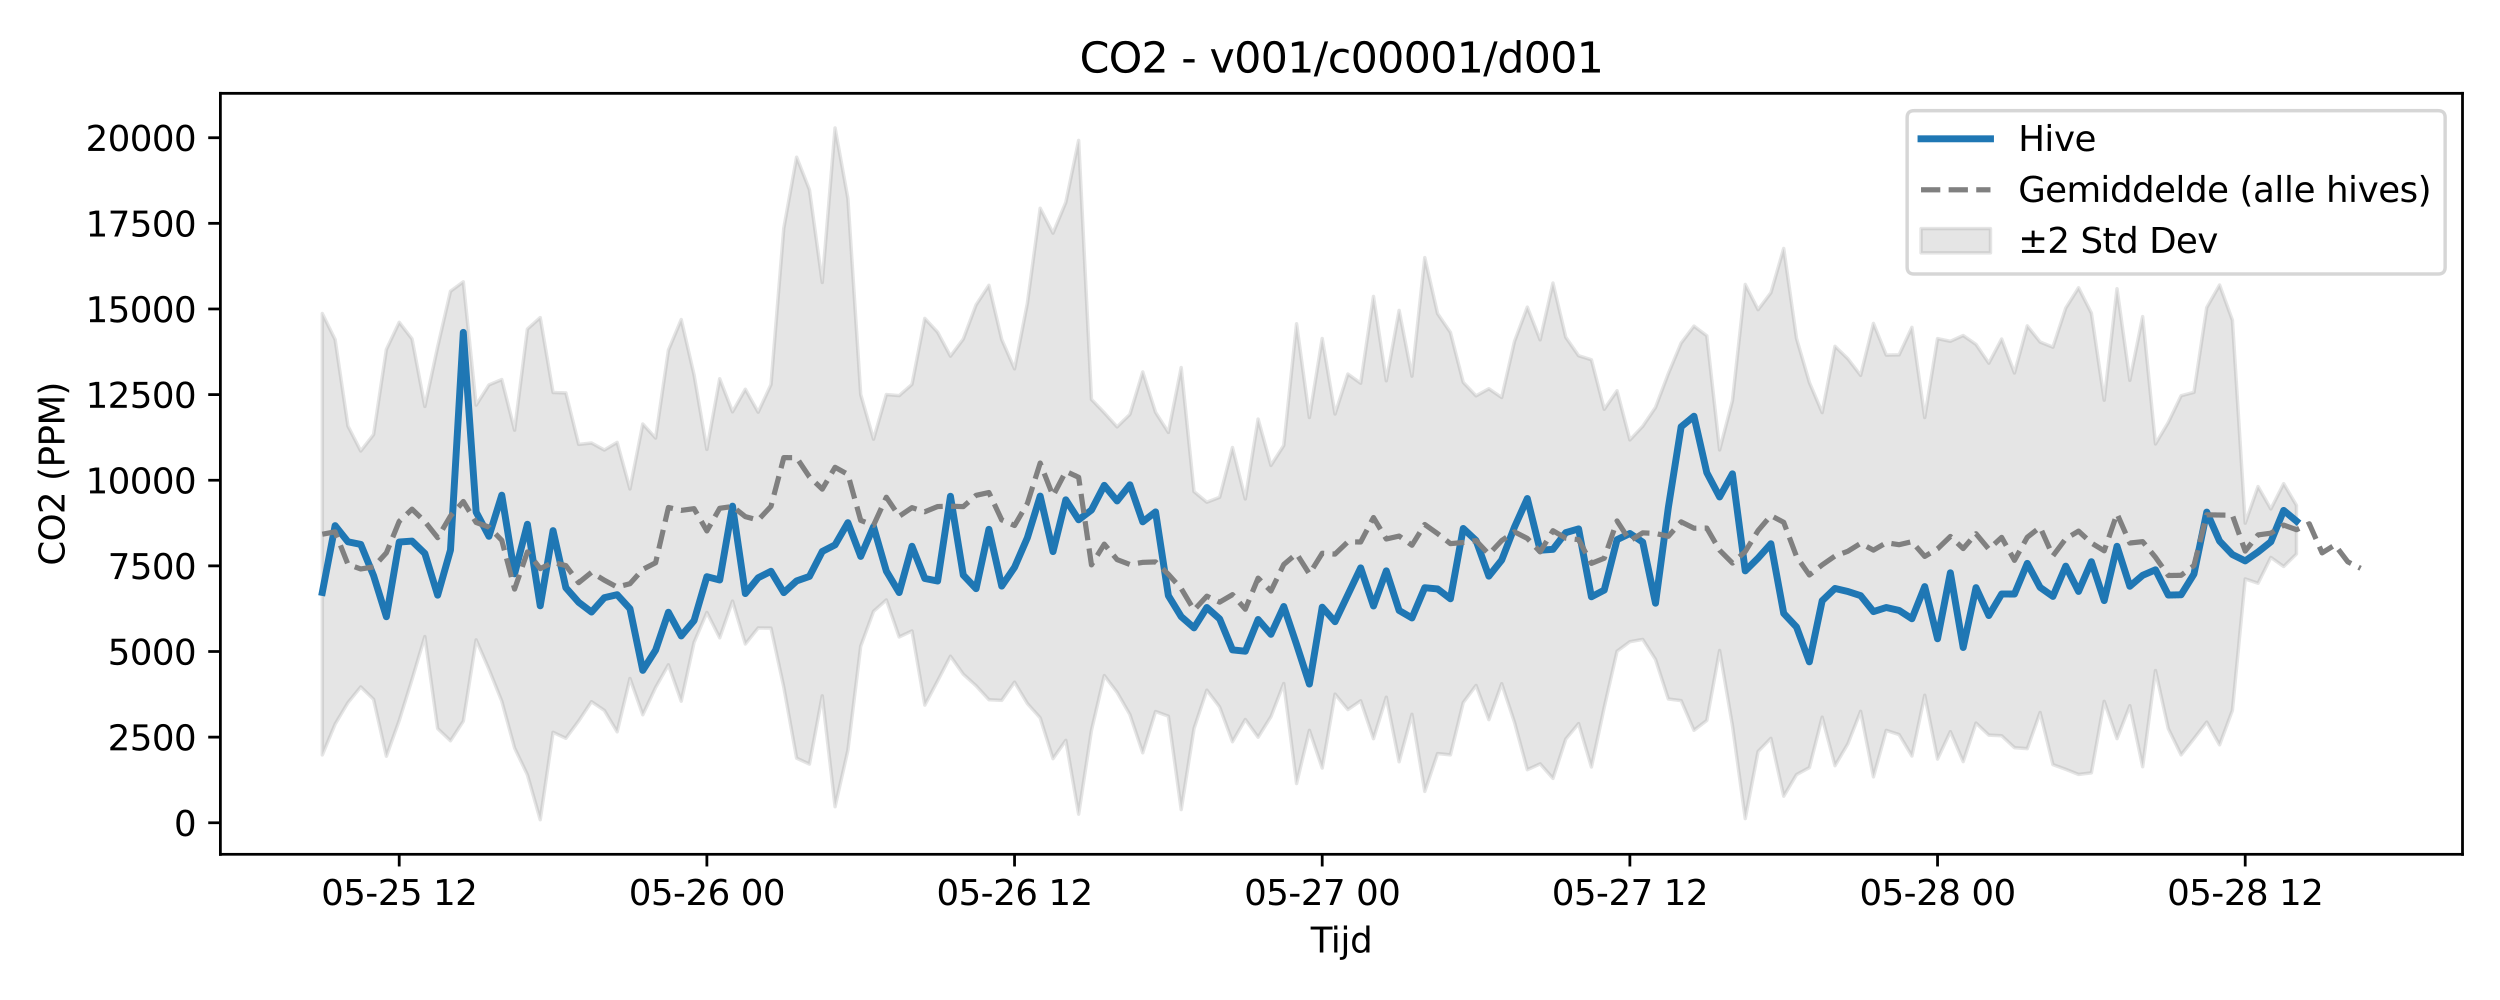 <?xml version="1.0" encoding="utf-8" standalone="no"?>
<!DOCTYPE svg PUBLIC "-//W3C//DTD SVG 1.1//EN"
  "http://www.w3.org/Graphics/SVG/1.1/DTD/svg11.dtd">
<svg xmlns:xlink="http://www.w3.org/1999/xlink" width="720pt" height="288pt" viewBox="0 0 720 288" xmlns="http://www.w3.org/2000/svg" version="1.1">
 <defs>
  <style type="text/css">*{stroke-linejoin: round; stroke-linecap: butt}</style>
 </defs>
 <g id="figure_1">
  <g id="patch_1">
   <path d="M 0 288 
L 720 288 
L 720 0 
L 0 0 
z
" style="fill: #ffffff"/>
  </g>
  <g id="axes_1">
   <g id="patch_2">
    <path d="M 63.47 246.04 
L 709.2 246.04 
L 709.2 26.88 
L 63.47 26.88 
z
" style="fill: #ffffff"/>
   </g>
   <g id="FillBetweenPolyCollection_1">
    <defs>
     <path id="m007d02958e" d="M 92.821 -197.708 
L 92.821 -70.573 
L 96.513 -79.459 
L 100.205 -85.636 
L 103.897 -90.169 
L 107.589 -86.59 
L 111.281 -70.209 
L 114.973 -80.503 
L 118.665 -92.334 
L 122.357 -104.668 
L 126.049 -78.169 
L 129.741 -74.65 
L 133.433 -80.3 
L 137.125 -103.726 
L 140.817 -95.259 
L 144.509 -86.086 
L 148.201 -72.586 
L 151.893 -64.861 
L 155.585 -51.922 
L 159.277 -77.099 
L 162.969 -75.369 
L 166.661 -80.362 
L 170.353 -85.912 
L 174.045 -83.409 
L 177.737 -77.233 
L 181.429 -92.607 
L 185.121 -82.143 
L 188.813 -90.005 
L 192.505 -96.538 
L 196.197 -86.05 
L 199.889 -102.989 
L 203.581 -111.616 
L 207.273 -104.304 
L 210.965 -114.879 
L 214.657 -102.519 
L 218.349 -107.147 
L 222.041 -107.103 
L 225.733 -90.116 
L 229.425 -69.644 
L 233.117 -67.937 
L 236.809 -87.611 
L 240.501 -55.672 
L 244.193 -71.935 
L 247.885 -101.881 
L 251.577 -111.933 
L 255.269 -115.22 
L 258.961 -104.557 
L 262.653 -106.288 
L 266.345 -84.926 
L 270.037 -91.91 
L 273.729 -99.021 
L 277.421 -93.837 
L 281.113 -90.491 
L 284.805 -86.479 
L 288.497 -86.29 
L 292.189 -91.539 
L 295.881 -85.381 
L 299.573 -81.266 
L 303.265 -69.502 
L 306.957 -74.78 
L 310.649 -53.511 
L 314.341 -77.658 
L 318.033 -93.443 
L 321.725 -88.607 
L 325.417 -82.178 
L 329.109 -71.191 
L 332.801 -83.08 
L 336.493 -81.737 
L 340.185 -54.832 
L 343.877 -78.198 
L 347.569 -89.237 
L 351.261 -84.38 
L 354.953 -74.37 
L 358.645 -80.794 
L 362.337 -75.671 
L 366.029 -81.599 
L 369.721 -91.154 
L 373.413 -62.337 
L 377.105 -77.671 
L 380.797 -66.802 
L 384.489 -88.087 
L 388.181 -83.638 
L 391.873 -86.172 
L 395.565 -75.256 
L 399.257 -87.206 
L 402.949 -68.607 
L 406.641 -82.286 
L 410.333 -60.064 
L 414.025 -70.975 
L 417.717 -70.595 
L 421.409 -85.647 
L 425.101 -90.593 
L 428.793 -80.731 
L 432.485 -91.096 
L 436.177 -79.972 
L 439.869 -66.32 
L 443.561 -68.007 
L 447.253 -63.81 
L 450.945 -75.148 
L 454.637 -79.601 
L 458.329 -67.099 
L 462.021 -84.316 
L 465.713 -100.457 
L 469.405 -103.187 
L 473.097 -103.852 
L 476.789 -98.076 
L 480.481 -86.692 
L 484.173 -86.215 
L 487.865 -77.673 
L 491.557 -80.521 
L 495.249 -100.662 
L 498.941 -79.06 
L 502.633 -52.235 
L 506.325 -71.568 
L 510.017 -75.358 
L 513.709 -58.694 
L 517.401 -64.917 
L 521.093 -66.93 
L 524.785 -81.452 
L 528.477 -67.478 
L 532.169 -73.752 
L 535.861 -83.138 
L 539.553 -64.262 
L 543.245 -77.645 
L 546.937 -76.445 
L 550.629 -70.272 
L 554.321 -87.766 
L 558.013 -69.384 
L 561.705 -77.28 
L 565.397 -68.649 
L 569.089 -79.752 
L 572.781 -76.281 
L 576.473 -76.105 
L 580.165 -72.668 
L 583.857 -72.386 
L 587.549 -82.81 
L 591.241 -67.791 
L 594.933 -66.433 
L 598.625 -64.959 
L 602.317 -65.415 
L 606.009 -86.014 
L 609.701 -75.267 
L 613.393 -84.765 
L 617.085 -67.183 
L 620.777 -94.882 
L 624.469 -78.16 
L 628.161 -70.594 
L 631.853 -75.261 
L 635.545 -80.037 
L 639.237 -73.48 
L 642.929 -83.416 
L 646.621 -121.272 
L 650.313 -120.026 
L 654.005 -127.458 
L 657.697 -124.838 
L 661.389 -128.464 
L 661.389 -142.442 
L 661.389 -142.442 
L 657.697 -148.712 
L 654.005 -141.414 
L 650.313 -147.871 
L 646.621 -137.316 
L 642.929 -195.804 
L 639.237 -205.921 
L 635.545 -199.433 
L 631.853 -175.003 
L 628.161 -174.025 
L 624.469 -166.35 
L 620.777 -160.135 
L 617.085 -196.829 
L 613.393 -178.457 
L 609.701 -204.85 
L 606.009 -172.728 
L 602.317 -197.83 
L 598.625 -205.124 
L 594.933 -199.265 
L 591.241 -188.008 
L 587.549 -189.507 
L 583.857 -194.159 
L 580.165 -180.571 
L 576.473 -190.367 
L 572.781 -183.405 
L 569.089 -188.81 
L 565.397 -191.379 
L 561.705 -189.71 
L 558.013 -190.48 
L 554.321 -167.744 
L 550.629 -193.725 
L 546.937 -185.81 
L 543.245 -185.738 
L 539.553 -194.86 
L 535.861 -179.896 
L 532.169 -184.703 
L 528.477 -188.258 
L 524.785 -169.171 
L 521.093 -177.872 
L 517.401 -190.516 
L 513.709 -216.444 
L 510.017 -203.688 
L 506.325 -198.811 
L 502.633 -206.084 
L 498.941 -172.614 
L 495.249 -158.41 
L 491.557 -191.301 
L 487.865 -194.08 
L 484.173 -189.202 
L 480.481 -180.397 
L 476.789 -170.663 
L 473.097 -165.224 
L 469.405 -161.298 
L 465.713 -175.473 
L 462.021 -170.129 
L 458.329 -184.393 
L 454.637 -185.555 
L 450.945 -190.863 
L 447.253 -206.497 
L 443.561 -190.124 
L 439.869 -199.547 
L 436.177 -189.683 
L 432.485 -173.523 
L 428.793 -176.043 
L 425.101 -174.006 
L 421.409 -177.885 
L 417.717 -192.266 
L 414.025 -197.677 
L 410.333 -213.821 
L 406.641 -179.66 
L 402.949 -198.612 
L 399.257 -178.333 
L 395.565 -202.637 
L 391.873 -177.631 
L 388.181 -180.282 
L 384.489 -168.761 
L 380.797 -190.515 
L 377.105 -167.745 
L 373.413 -194.757 
L 369.721 -159.707 
L 366.029 -153.961 
L 362.337 -167.312 
L 358.645 -144.293 
L 354.953 -159.122 
L 351.261 -144.785 
L 347.569 -143.363 
L 343.877 -146.423 
L 340.185 -182.154 
L 336.493 -163.462 
L 332.801 -169.251 
L 329.109 -180.89 
L 325.417 -168.673 
L 321.725 -165.054 
L 318.033 -169.13 
L 314.341 -172.977 
L 310.649 -247.566 
L 306.957 -229.729 
L 303.265 -220.857 
L 299.573 -228.027 
L 295.881 -200.628 
L 292.189 -181.774 
L 288.497 -190.231 
L 284.805 -205.832 
L 281.113 -200.197 
L 277.421 -190.349 
L 273.729 -185.421 
L 270.037 -192.324 
L 266.345 -196.3 
L 262.653 -177.308 
L 258.961 -174.062 
L 255.269 -174.373 
L 251.577 -161.507 
L 247.885 -174.38 
L 244.193 -230.834 
L 240.501 -251.158 
L 236.809 -206.643 
L 233.117 -233.367 
L 229.425 -242.734 
L 225.733 -222.295 
L 222.041 -177.239 
L 218.349 -169.291 
L 214.657 -175.906 
L 210.965 -169.389 
L 207.273 -178.925 
L 203.581 -158.568 
L 199.889 -180.019 
L 196.197 -195.972 
L 192.505 -187.162 
L 188.813 -161.844 
L 185.121 -165.895 
L 181.429 -147.176 
L 177.737 -160.6 
L 174.045 -158.396 
L 170.353 -160.421 
L 166.661 -160.007 
L 162.969 -174.848 
L 159.277 -174.953 
L 155.585 -196.54 
L 151.893 -193.228 
L 148.201 -164.099 
L 144.509 -178.695 
L 140.817 -177.146 
L 137.125 -171.321 
L 133.433 -206.839 
L 129.741 -204.124 
L 126.049 -188.127 
L 122.357 -170.939 
L 118.665 -190.393 
L 114.973 -195.177 
L 111.281 -187.37 
L 107.589 -162.854 
L 103.897 -158.102 
L 100.205 -165.312 
L 96.513 -190.208 
L 92.821 -197.708 
z
" style="stroke: #808080; stroke-opacity: 0.2"/>
    </defs>
    <g clip-path="url(#pb713ebd651)">
     <use xlink:href="#m007d02958e" x="0" y="288" style="fill: #808080; fill-opacity: 0.2; stroke: #808080; stroke-opacity: 0.2"/>
    </g>
   </g>
   <g id="matplotlib.axis_1">
    <g id="xtick_1">
     <g id="line2d_1">
      <defs>
       <path id="m3b11dc5f6a" d="M 0 0 
L 0 3.5 
" style="stroke: #000000; stroke-width: 0.8"/>
      </defs>
      <g>
       <use xlink:href="#m3b11dc5f6a" x="114.973" y="246.04" style="stroke: #000000; stroke-width: 0.8"/>
      </g>
     </g>
     <g id="text_1">
      <!-- 05-25 12 -->
      <g transform="translate(92.493 260.638) scale(0.1 -0.1)">
       <defs>
        <path id="DejaVuSans-30" d="M 2034 4250 
Q 1547 4250 1301 3770 
Q 1056 3291 1056 2328 
Q 1056 1369 1301 889 
Q 1547 409 2034 409 
Q 2525 409 2770 889 
Q 3016 1369 3016 2328 
Q 3016 3291 2770 3770 
Q 2525 4250 2034 4250 
z
M 2034 4750 
Q 2819 4750 3233 4129 
Q 3647 3509 3647 2328 
Q 3647 1150 3233 529 
Q 2819 -91 2034 -91 
Q 1250 -91 836 529 
Q 422 1150 422 2328 
Q 422 3509 836 4129 
Q 1250 4750 2034 4750 
z
" transform="scale(0.016)"/>
        <path id="DejaVuSans-35" d="M 691 4666 
L 3169 4666 
L 3169 4134 
L 1269 4134 
L 1269 2991 
Q 1406 3038 1543 3061 
Q 1681 3084 1819 3084 
Q 2600 3084 3056 2656 
Q 3513 2228 3513 1497 
Q 3513 744 3044 326 
Q 2575 -91 1722 -91 
Q 1428 -91 1123 -41 
Q 819 9 494 109 
L 494 744 
Q 775 591 1075 516 
Q 1375 441 1709 441 
Q 2250 441 2565 725 
Q 2881 1009 2881 1497 
Q 2881 1984 2565 2268 
Q 2250 2553 1709 2553 
Q 1456 2553 1204 2497 
Q 953 2441 691 2322 
L 691 4666 
z
" transform="scale(0.016)"/>
        <path id="DejaVuSans-2d" d="M 313 2009 
L 1997 2009 
L 1997 1497 
L 313 1497 
L 313 2009 
z
" transform="scale(0.016)"/>
        <path id="DejaVuSans-32" d="M 1228 531 
L 3431 531 
L 3431 0 
L 469 0 
L 469 531 
Q 828 903 1448 1529 
Q 2069 2156 2228 2338 
Q 2531 2678 2651 2914 
Q 2772 3150 2772 3378 
Q 2772 3750 2511 3984 
Q 2250 4219 1831 4219 
Q 1534 4219 1204 4116 
Q 875 4013 500 3803 
L 500 4441 
Q 881 4594 1212 4672 
Q 1544 4750 1819 4750 
Q 2544 4750 2975 4387 
Q 3406 4025 3406 3419 
Q 3406 3131 3298 2873 
Q 3191 2616 2906 2266 
Q 2828 2175 2409 1742 
Q 1991 1309 1228 531 
z
" transform="scale(0.016)"/>
        <path id="DejaVuSans-20" transform="scale(0.016)"/>
        <path id="DejaVuSans-31" d="M 794 531 
L 1825 531 
L 1825 4091 
L 703 3866 
L 703 4441 
L 1819 4666 
L 2450 4666 
L 2450 531 
L 3481 531 
L 3481 0 
L 794 0 
L 794 531 
z
" transform="scale(0.016)"/>
       </defs>
       <use xlink:href="#DejaVuSans-30"/>
       <use xlink:href="#DejaVuSans-35" transform="translate(63.623 0)"/>
       <use xlink:href="#DejaVuSans-2d" transform="translate(127.246 0)"/>
       <use xlink:href="#DejaVuSans-32" transform="translate(163.33 0)"/>
       <use xlink:href="#DejaVuSans-35" transform="translate(226.953 0)"/>
       <use xlink:href="#DejaVuSans-20" transform="translate(290.576 0)"/>
       <use xlink:href="#DejaVuSans-31" transform="translate(322.363 0)"/>
       <use xlink:href="#DejaVuSans-32" transform="translate(385.986 0)"/>
      </g>
     </g>
    </g>
    <g id="xtick_2">
     <g id="line2d_2">
      <g>
       <use xlink:href="#m3b11dc5f6a" x="203.581" y="246.04" style="stroke: #000000; stroke-width: 0.8"/>
      </g>
     </g>
     <g id="text_2">
      <!-- 05-26 00 -->
      <g transform="translate(181.101 260.638) scale(0.1 -0.1)">
       <defs>
        <path id="DejaVuSans-36" d="M 2113 2584 
Q 1688 2584 1439 2293 
Q 1191 2003 1191 1497 
Q 1191 994 1439 701 
Q 1688 409 2113 409 
Q 2538 409 2786 701 
Q 3034 994 3034 1497 
Q 3034 2003 2786 2293 
Q 2538 2584 2113 2584 
z
M 3366 4563 
L 3366 3988 
Q 3128 4100 2886 4159 
Q 2644 4219 2406 4219 
Q 1781 4219 1451 3797 
Q 1122 3375 1075 2522 
Q 1259 2794 1537 2939 
Q 1816 3084 2150 3084 
Q 2853 3084 3261 2657 
Q 3669 2231 3669 1497 
Q 3669 778 3244 343 
Q 2819 -91 2113 -91 
Q 1303 -91 875 529 
Q 447 1150 447 2328 
Q 447 3434 972 4092 
Q 1497 4750 2381 4750 
Q 2619 4750 2861 4703 
Q 3103 4656 3366 4563 
z
" transform="scale(0.016)"/>
       </defs>
       <use xlink:href="#DejaVuSans-30"/>
       <use xlink:href="#DejaVuSans-35" transform="translate(63.623 0)"/>
       <use xlink:href="#DejaVuSans-2d" transform="translate(127.246 0)"/>
       <use xlink:href="#DejaVuSans-32" transform="translate(163.33 0)"/>
       <use xlink:href="#DejaVuSans-36" transform="translate(226.953 0)"/>
       <use xlink:href="#DejaVuSans-20" transform="translate(290.576 0)"/>
       <use xlink:href="#DejaVuSans-30" transform="translate(322.363 0)"/>
       <use xlink:href="#DejaVuSans-30" transform="translate(385.986 0)"/>
      </g>
     </g>
    </g>
    <g id="xtick_3">
     <g id="line2d_3">
      <g>
       <use xlink:href="#m3b11dc5f6a" x="292.189" y="246.04" style="stroke: #000000; stroke-width: 0.8"/>
      </g>
     </g>
     <g id="text_3">
      <!-- 05-26 12 -->
      <g transform="translate(269.709 260.638) scale(0.1 -0.1)">
       <use xlink:href="#DejaVuSans-30"/>
       <use xlink:href="#DejaVuSans-35" transform="translate(63.623 0)"/>
       <use xlink:href="#DejaVuSans-2d" transform="translate(127.246 0)"/>
       <use xlink:href="#DejaVuSans-32" transform="translate(163.33 0)"/>
       <use xlink:href="#DejaVuSans-36" transform="translate(226.953 0)"/>
       <use xlink:href="#DejaVuSans-20" transform="translate(290.576 0)"/>
       <use xlink:href="#DejaVuSans-31" transform="translate(322.363 0)"/>
       <use xlink:href="#DejaVuSans-32" transform="translate(385.986 0)"/>
      </g>
     </g>
    </g>
    <g id="xtick_4">
     <g id="line2d_4">
      <g>
       <use xlink:href="#m3b11dc5f6a" x="380.797" y="246.04" style="stroke: #000000; stroke-width: 0.8"/>
      </g>
     </g>
     <g id="text_4">
      <!-- 05-27 00 -->
      <g transform="translate(358.317 260.638) scale(0.1 -0.1)">
       <defs>
        <path id="DejaVuSans-37" d="M 525 4666 
L 3525 4666 
L 3525 4397 
L 1831 0 
L 1172 0 
L 2766 4134 
L 525 4134 
L 525 4666 
z
" transform="scale(0.016)"/>
       </defs>
       <use xlink:href="#DejaVuSans-30"/>
       <use xlink:href="#DejaVuSans-35" transform="translate(63.623 0)"/>
       <use xlink:href="#DejaVuSans-2d" transform="translate(127.246 0)"/>
       <use xlink:href="#DejaVuSans-32" transform="translate(163.33 0)"/>
       <use xlink:href="#DejaVuSans-37" transform="translate(226.953 0)"/>
       <use xlink:href="#DejaVuSans-20" transform="translate(290.576 0)"/>
       <use xlink:href="#DejaVuSans-30" transform="translate(322.363 0)"/>
       <use xlink:href="#DejaVuSans-30" transform="translate(385.986 0)"/>
      </g>
     </g>
    </g>
    <g id="xtick_5">
     <g id="line2d_5">
      <g>
       <use xlink:href="#m3b11dc5f6a" x="469.405" y="246.04" style="stroke: #000000; stroke-width: 0.8"/>
      </g>
     </g>
     <g id="text_5">
      <!-- 05-27 12 -->
      <g transform="translate(446.924 260.638) scale(0.1 -0.1)">
       <use xlink:href="#DejaVuSans-30"/>
       <use xlink:href="#DejaVuSans-35" transform="translate(63.623 0)"/>
       <use xlink:href="#DejaVuSans-2d" transform="translate(127.246 0)"/>
       <use xlink:href="#DejaVuSans-32" transform="translate(163.33 0)"/>
       <use xlink:href="#DejaVuSans-37" transform="translate(226.953 0)"/>
       <use xlink:href="#DejaVuSans-20" transform="translate(290.576 0)"/>
       <use xlink:href="#DejaVuSans-31" transform="translate(322.363 0)"/>
       <use xlink:href="#DejaVuSans-32" transform="translate(385.986 0)"/>
      </g>
     </g>
    </g>
    <g id="xtick_6">
     <g id="line2d_6">
      <g>
       <use xlink:href="#m3b11dc5f6a" x="558.013" y="246.04" style="stroke: #000000; stroke-width: 0.8"/>
      </g>
     </g>
     <g id="text_6">
      <!-- 05-28 00 -->
      <g transform="translate(535.532 260.638) scale(0.1 -0.1)">
       <defs>
        <path id="DejaVuSans-38" d="M 2034 2216 
Q 1584 2216 1326 1975 
Q 1069 1734 1069 1313 
Q 1069 891 1326 650 
Q 1584 409 2034 409 
Q 2484 409 2743 651 
Q 3003 894 3003 1313 
Q 3003 1734 2745 1975 
Q 2488 2216 2034 2216 
z
M 1403 2484 
Q 997 2584 770 2862 
Q 544 3141 544 3541 
Q 544 4100 942 4425 
Q 1341 4750 2034 4750 
Q 2731 4750 3128 4425 
Q 3525 4100 3525 3541 
Q 3525 3141 3298 2862 
Q 3072 2584 2669 2484 
Q 3125 2378 3379 2068 
Q 3634 1759 3634 1313 
Q 3634 634 3220 271 
Q 2806 -91 2034 -91 
Q 1263 -91 848 271 
Q 434 634 434 1313 
Q 434 1759 690 2068 
Q 947 2378 1403 2484 
z
M 1172 3481 
Q 1172 3119 1398 2916 
Q 1625 2713 2034 2713 
Q 2441 2713 2670 2916 
Q 2900 3119 2900 3481 
Q 2900 3844 2670 4047 
Q 2441 4250 2034 4250 
Q 1625 4250 1398 4047 
Q 1172 3844 1172 3481 
z
" transform="scale(0.016)"/>
       </defs>
       <use xlink:href="#DejaVuSans-30"/>
       <use xlink:href="#DejaVuSans-35" transform="translate(63.623 0)"/>
       <use xlink:href="#DejaVuSans-2d" transform="translate(127.246 0)"/>
       <use xlink:href="#DejaVuSans-32" transform="translate(163.33 0)"/>
       <use xlink:href="#DejaVuSans-38" transform="translate(226.953 0)"/>
       <use xlink:href="#DejaVuSans-20" transform="translate(290.576 0)"/>
       <use xlink:href="#DejaVuSans-30" transform="translate(322.363 0)"/>
       <use xlink:href="#DejaVuSans-30" transform="translate(385.986 0)"/>
      </g>
     </g>
    </g>
    <g id="xtick_7">
     <g id="line2d_7">
      <g>
       <use xlink:href="#m3b11dc5f6a" x="646.621" y="246.04" style="stroke: #000000; stroke-width: 0.8"/>
      </g>
     </g>
     <g id="text_7">
      <!-- 05-28 12 -->
      <g transform="translate(624.14 260.638) scale(0.1 -0.1)">
       <use xlink:href="#DejaVuSans-30"/>
       <use xlink:href="#DejaVuSans-35" transform="translate(63.623 0)"/>
       <use xlink:href="#DejaVuSans-2d" transform="translate(127.246 0)"/>
       <use xlink:href="#DejaVuSans-32" transform="translate(163.33 0)"/>
       <use xlink:href="#DejaVuSans-38" transform="translate(226.953 0)"/>
       <use xlink:href="#DejaVuSans-20" transform="translate(290.576 0)"/>
       <use xlink:href="#DejaVuSans-31" transform="translate(322.363 0)"/>
       <use xlink:href="#DejaVuSans-32" transform="translate(385.986 0)"/>
      </g>
     </g>
    </g>
    <g id="text_8">
     <!-- Tijd -->
     <g transform="translate(377.485 274.317) scale(0.1 -0.1)">
      <defs>
       <path id="DejaVuSans-54" d="M -19 4666 
L 3928 4666 
L 3928 4134 
L 2272 4134 
L 2272 0 
L 1638 0 
L 1638 4134 
L -19 4134 
L -19 4666 
z
" transform="scale(0.016)"/>
       <path id="DejaVuSans-69" d="M 603 3500 
L 1178 3500 
L 1178 0 
L 603 0 
L 603 3500 
z
M 603 4863 
L 1178 4863 
L 1178 4134 
L 603 4134 
L 603 4863 
z
" transform="scale(0.016)"/>
       <path id="DejaVuSans-6a" d="M 603 3500 
L 1178 3500 
L 1178 -63 
Q 1178 -731 923 -1031 
Q 669 -1331 103 -1331 
L -116 -1331 
L -116 -844 
L 38 -844 
Q 366 -844 484 -692 
Q 603 -541 603 -63 
L 603 3500 
z
M 603 4863 
L 1178 4863 
L 1178 4134 
L 603 4134 
L 603 4863 
z
" transform="scale(0.016)"/>
       <path id="DejaVuSans-64" d="M 2906 2969 
L 2906 4863 
L 3481 4863 
L 3481 0 
L 2906 0 
L 2906 525 
Q 2725 213 2448 61 
Q 2172 -91 1784 -91 
Q 1150 -91 751 415 
Q 353 922 353 1747 
Q 353 2572 751 3078 
Q 1150 3584 1784 3584 
Q 2172 3584 2448 3432 
Q 2725 3281 2906 2969 
z
M 947 1747 
Q 947 1113 1208 752 
Q 1469 391 1925 391 
Q 2381 391 2643 752 
Q 2906 1113 2906 1747 
Q 2906 2381 2643 2742 
Q 2381 3103 1925 3103 
Q 1469 3103 1208 2742 
Q 947 2381 947 1747 
z
" transform="scale(0.016)"/>
      </defs>
      <use xlink:href="#DejaVuSans-54"/>
      <use xlink:href="#DejaVuSans-69" transform="translate(57.959 0)"/>
      <use xlink:href="#DejaVuSans-6a" transform="translate(85.742 0)"/>
      <use xlink:href="#DejaVuSans-64" transform="translate(113.525 0)"/>
     </g>
    </g>
   </g>
   <g id="matplotlib.axis_2">
    <g id="ytick_1">
     <g id="line2d_8">
      <defs>
       <path id="m38623ff35b" d="M 0 0 
L -3.5 0 
" style="stroke: #000000; stroke-width: 0.8"/>
      </defs>
      <g>
       <use xlink:href="#m38623ff35b" x="63.47" y="236.954" style="stroke: #000000; stroke-width: 0.8"/>
      </g>
     </g>
     <g id="text_9">
      <!-- 0 -->
      <g transform="translate(50.108 240.753) scale(0.1 -0.1)">
       <use xlink:href="#DejaVuSans-30"/>
      </g>
     </g>
    </g>
    <g id="ytick_2">
     <g id="line2d_9">
      <g>
       <use xlink:href="#m38623ff35b" x="63.47" y="212.292" style="stroke: #000000; stroke-width: 0.8"/>
      </g>
     </g>
     <g id="text_10">
      <!-- 2500 -->
      <g transform="translate(31.02 216.091) scale(0.1 -0.1)">
       <use xlink:href="#DejaVuSans-32"/>
       <use xlink:href="#DejaVuSans-35" transform="translate(63.623 0)"/>
       <use xlink:href="#DejaVuSans-30" transform="translate(127.246 0)"/>
       <use xlink:href="#DejaVuSans-30" transform="translate(190.869 0)"/>
      </g>
     </g>
    </g>
    <g id="ytick_3">
     <g id="line2d_10">
      <g>
       <use xlink:href="#m38623ff35b" x="63.47" y="187.631" style="stroke: #000000; stroke-width: 0.8"/>
      </g>
     </g>
     <g id="text_11">
      <!-- 5000 -->
      <g transform="translate(31.02 191.43) scale(0.1 -0.1)">
       <use xlink:href="#DejaVuSans-35"/>
       <use xlink:href="#DejaVuSans-30" transform="translate(63.623 0)"/>
       <use xlink:href="#DejaVuSans-30" transform="translate(127.246 0)"/>
       <use xlink:href="#DejaVuSans-30" transform="translate(190.869 0)"/>
      </g>
     </g>
    </g>
    <g id="ytick_4">
     <g id="line2d_11">
      <g>
       <use xlink:href="#m38623ff35b" x="63.47" y="162.969" style="stroke: #000000; stroke-width: 0.8"/>
      </g>
     </g>
     <g id="text_12">
      <!-- 7500 -->
      <g transform="translate(31.02 166.768) scale(0.1 -0.1)">
       <use xlink:href="#DejaVuSans-37"/>
       <use xlink:href="#DejaVuSans-35" transform="translate(63.623 0)"/>
       <use xlink:href="#DejaVuSans-30" transform="translate(127.246 0)"/>
       <use xlink:href="#DejaVuSans-30" transform="translate(190.869 0)"/>
      </g>
     </g>
    </g>
    <g id="ytick_5">
     <g id="line2d_12">
      <g>
       <use xlink:href="#m38623ff35b" x="63.47" y="138.308" style="stroke: #000000; stroke-width: 0.8"/>
      </g>
     </g>
     <g id="text_13">
      <!-- 10000 -->
      <g transform="translate(24.657 142.107) scale(0.1 -0.1)">
       <use xlink:href="#DejaVuSans-31"/>
       <use xlink:href="#DejaVuSans-30" transform="translate(63.623 0)"/>
       <use xlink:href="#DejaVuSans-30" transform="translate(127.246 0)"/>
       <use xlink:href="#DejaVuSans-30" transform="translate(190.869 0)"/>
       <use xlink:href="#DejaVuSans-30" transform="translate(254.492 0)"/>
      </g>
     </g>
    </g>
    <g id="ytick_6">
     <g id="line2d_13">
      <g>
       <use xlink:href="#m38623ff35b" x="63.47" y="113.646" style="stroke: #000000; stroke-width: 0.8"/>
      </g>
     </g>
     <g id="text_14">
      <!-- 12500 -->
      <g transform="translate(24.657 117.445) scale(0.1 -0.1)">
       <use xlink:href="#DejaVuSans-31"/>
       <use xlink:href="#DejaVuSans-32" transform="translate(63.623 0)"/>
       <use xlink:href="#DejaVuSans-35" transform="translate(127.246 0)"/>
       <use xlink:href="#DejaVuSans-30" transform="translate(190.869 0)"/>
       <use xlink:href="#DejaVuSans-30" transform="translate(254.492 0)"/>
      </g>
     </g>
    </g>
    <g id="ytick_7">
     <g id="line2d_14">
      <g>
       <use xlink:href="#m38623ff35b" x="63.47" y="88.984" style="stroke: #000000; stroke-width: 0.8"/>
      </g>
     </g>
     <g id="text_15">
      <!-- 15000 -->
      <g transform="translate(24.657 92.784) scale(0.1 -0.1)">
       <use xlink:href="#DejaVuSans-31"/>
       <use xlink:href="#DejaVuSans-35" transform="translate(63.623 0)"/>
       <use xlink:href="#DejaVuSans-30" transform="translate(127.246 0)"/>
       <use xlink:href="#DejaVuSans-30" transform="translate(190.869 0)"/>
       <use xlink:href="#DejaVuSans-30" transform="translate(254.492 0)"/>
      </g>
     </g>
    </g>
    <g id="ytick_8">
     <g id="line2d_15">
      <g>
       <use xlink:href="#m38623ff35b" x="63.47" y="64.323" style="stroke: #000000; stroke-width: 0.8"/>
      </g>
     </g>
     <g id="text_16">
      <!-- 17500 -->
      <g transform="translate(24.657 68.122) scale(0.1 -0.1)">
       <use xlink:href="#DejaVuSans-31"/>
       <use xlink:href="#DejaVuSans-37" transform="translate(63.623 0)"/>
       <use xlink:href="#DejaVuSans-35" transform="translate(127.246 0)"/>
       <use xlink:href="#DejaVuSans-30" transform="translate(190.869 0)"/>
       <use xlink:href="#DejaVuSans-30" transform="translate(254.492 0)"/>
      </g>
     </g>
    </g>
    <g id="ytick_9">
     <g id="line2d_16">
      <g>
       <use xlink:href="#m38623ff35b" x="63.47" y="39.661" style="stroke: #000000; stroke-width: 0.8"/>
      </g>
     </g>
     <g id="text_17">
      <!-- 20000 -->
      <g transform="translate(24.657 43.46) scale(0.1 -0.1)">
       <use xlink:href="#DejaVuSans-32"/>
       <use xlink:href="#DejaVuSans-30" transform="translate(63.623 0)"/>
       <use xlink:href="#DejaVuSans-30" transform="translate(127.246 0)"/>
       <use xlink:href="#DejaVuSans-30" transform="translate(190.869 0)"/>
       <use xlink:href="#DejaVuSans-30" transform="translate(254.492 0)"/>
      </g>
     </g>
    </g>
    <g id="text_18">
     <!-- CO2 (PPM) -->
     <g transform="translate(18.578 162.903) rotate(-90) scale(0.1 -0.1)">
      <defs>
       <path id="DejaVuSans-43" d="M 4122 4306 
L 4122 3641 
Q 3803 3938 3442 4084 
Q 3081 4231 2675 4231 
Q 1875 4231 1450 3742 
Q 1025 3253 1025 2328 
Q 1025 1406 1450 917 
Q 1875 428 2675 428 
Q 3081 428 3442 575 
Q 3803 722 4122 1019 
L 4122 359 
Q 3791 134 3420 21 
Q 3050 -91 2638 -91 
Q 1578 -91 968 557 
Q 359 1206 359 2328 
Q 359 3453 968 4101 
Q 1578 4750 2638 4750 
Q 3056 4750 3426 4639 
Q 3797 4528 4122 4306 
z
" transform="scale(0.016)"/>
       <path id="DejaVuSans-4f" d="M 2522 4238 
Q 1834 4238 1429 3725 
Q 1025 3213 1025 2328 
Q 1025 1447 1429 934 
Q 1834 422 2522 422 
Q 3209 422 3611 934 
Q 4013 1447 4013 2328 
Q 4013 3213 3611 3725 
Q 3209 4238 2522 4238 
z
M 2522 4750 
Q 3503 4750 4090 4092 
Q 4678 3434 4678 2328 
Q 4678 1225 4090 567 
Q 3503 -91 2522 -91 
Q 1538 -91 948 565 
Q 359 1222 359 2328 
Q 359 3434 948 4092 
Q 1538 4750 2522 4750 
z
" transform="scale(0.016)"/>
       <path id="DejaVuSans-28" d="M 1984 4856 
Q 1566 4138 1362 3434 
Q 1159 2731 1159 2009 
Q 1159 1288 1364 580 
Q 1569 -128 1984 -844 
L 1484 -844 
Q 1016 -109 783 600 
Q 550 1309 550 2009 
Q 550 2706 781 3412 
Q 1013 4119 1484 4856 
L 1984 4856 
z
" transform="scale(0.016)"/>
       <path id="DejaVuSans-50" d="M 1259 4147 
L 1259 2394 
L 2053 2394 
Q 2494 2394 2734 2622 
Q 2975 2850 2975 3272 
Q 2975 3691 2734 3919 
Q 2494 4147 2053 4147 
L 1259 4147 
z
M 628 4666 
L 2053 4666 
Q 2838 4666 3239 4311 
Q 3641 3956 3641 3272 
Q 3641 2581 3239 2228 
Q 2838 1875 2053 1875 
L 1259 1875 
L 1259 0 
L 628 0 
L 628 4666 
z
" transform="scale(0.016)"/>
       <path id="DejaVuSans-4d" d="M 628 4666 
L 1569 4666 
L 2759 1491 
L 3956 4666 
L 4897 4666 
L 4897 0 
L 4281 0 
L 4281 4097 
L 3078 897 
L 2444 897 
L 1241 4097 
L 1241 0 
L 628 0 
L 628 4666 
z
" transform="scale(0.016)"/>
       <path id="DejaVuSans-29" d="M 513 4856 
L 1013 4856 
Q 1481 4119 1714 3412 
Q 1947 2706 1947 2009 
Q 1947 1309 1714 600 
Q 1481 -109 1013 -844 
L 513 -844 
Q 928 -128 1133 580 
Q 1338 1288 1338 2009 
Q 1338 2731 1133 3434 
Q 928 4138 513 4856 
z
" transform="scale(0.016)"/>
      </defs>
      <use xlink:href="#DejaVuSans-43"/>
      <use xlink:href="#DejaVuSans-4f" transform="translate(69.824 0)"/>
      <use xlink:href="#DejaVuSans-32" transform="translate(148.535 0)"/>
      <use xlink:href="#DejaVuSans-20" transform="translate(212.158 0)"/>
      <use xlink:href="#DejaVuSans-28" transform="translate(243.945 0)"/>
      <use xlink:href="#DejaVuSans-50" transform="translate(282.959 0)"/>
      <use xlink:href="#DejaVuSans-50" transform="translate(343.262 0)"/>
      <use xlink:href="#DejaVuSans-4d" transform="translate(403.564 0)"/>
      <use xlink:href="#DejaVuSans-29" transform="translate(489.844 0)"/>
     </g>
    </g>
   </g>
   <g id="line2d_17">
    <path d="M 92.821 170.619 
L 96.513 151.388 
L 100.205 156.034 
L 103.897 156.787 
L 107.589 165.784 
L 111.281 177.621 
L 114.973 156.103 
L 118.665 155.834 
L 122.357 159.398 
L 126.049 171.41 
L 129.741 158.415 
L 133.433 95.725 
L 137.125 147.477 
L 140.817 154.453 
L 144.509 142.615 
L 148.201 165.264 
L 151.893 150.99 
L 155.585 174.471 
L 159.277 152.825 
L 162.969 169.266 
L 166.661 173.465 
L 170.353 176.27 
L 174.045 172.137 
L 177.737 171.275 
L 181.429 175.313 
L 185.121 193.063 
L 188.813 187.246 
L 192.505 176.336 
L 196.197 183.152 
L 199.889 178.733 
L 203.581 166.086 
L 207.273 167.04 
L 210.965 145.772 
L 214.657 170.946 
L 218.349 166.402 
L 222.041 164.531 
L 225.733 170.678 
L 229.425 167.303 
L 233.117 166.007 
L 236.809 158.826 
L 240.501 156.925 
L 244.193 150.536 
L 247.885 160.243 
L 251.577 151.681 
L 255.269 164.485 
L 258.961 170.654 
L 262.653 157.33 
L 266.345 166.603 
L 270.037 167.336 
L 273.729 142.931 
L 277.421 165.623 
L 281.113 169.532 
L 284.805 152.45 
L 288.497 168.793 
L 292.189 163.38 
L 295.881 154.874 
L 299.573 142.878 
L 303.265 158.862 
L 306.957 143.95 
L 310.649 149.698 
L 314.341 146.89 
L 318.033 139.782 
L 321.725 144.272 
L 325.417 139.626 
L 329.109 150.286 
L 332.801 147.432 
L 336.493 171.551 
L 340.185 177.593 
L 343.877 180.821 
L 347.569 174.965 
L 351.261 178.249 
L 354.953 187.167 
L 358.645 187.552 
L 362.337 178.417 
L 366.029 182.679 
L 369.721 174.675 
L 373.413 185.625 
L 377.105 197.009 
L 380.797 174.876 
L 384.489 179.045 
L 391.873 163.551 
L 395.565 174.527 
L 399.257 164.406 
L 402.949 175.819 
L 406.641 177.973 
L 410.333 169.263 
L 414.025 169.611 
L 417.717 172.452 
L 421.409 152.202 
L 425.101 155.663 
L 428.793 165.932 
L 432.485 161.305 
L 436.177 151.786 
L 439.869 143.579 
L 443.561 158.461 
L 447.253 158.211 
L 450.945 153.394 
L 454.637 152.322 
L 458.329 171.874 
L 462.021 169.953 
L 465.713 155.426 
L 469.405 153.647 
L 473.097 156.123 
L 476.789 173.722 
L 480.481 146.163 
L 484.173 122.906 
L 487.865 119.88 
L 491.557 136.121 
L 495.249 143.125 
L 498.941 136.466 
L 502.633 164.406 
L 506.325 160.733 
L 510.017 156.6 
L 513.709 176.655 
L 517.401 180.594 
L 521.093 190.607 
L 524.785 173.015 
L 528.477 169.476 
L 532.169 170.348 
L 535.861 171.545 
L 539.553 176.142 
L 543.245 174.965 
L 546.937 175.796 
L 550.629 178.2 
L 554.321 168.941 
L 558.013 183.964 
L 561.705 164.968 
L 565.397 186.477 
L 569.089 169.246 
L 572.781 177.276 
L 576.473 171.075 
L 580.165 171.083 
L 583.857 162.256 
L 587.549 169.167 
L 591.241 171.768 
L 594.933 163.055 
L 598.625 170.335 
L 602.317 161.775 
L 606.009 172.969 
L 609.701 157.333 
L 613.393 168.848 
L 617.085 165.692 
L 620.777 164.104 
L 624.469 171.38 
L 628.161 171.295 
L 631.853 165.34 
L 635.545 147.488 
L 639.237 155.84 
L 642.929 159.707 
L 646.621 161.542 
L 650.313 158.974 
L 654.005 156.031 
L 657.697 147.005 
L 661.389 150.076 
L 661.389 150.076 
" clip-path="url(#pb713ebd651)" style="fill: none; stroke: #1f77b4; stroke-width: 2; stroke-linecap: square"/>
   </g>
   <g id="line2d_18">
    <path d="M 92.821 153.859 
L 96.513 153.167 
L 100.205 162.526 
L 103.897 163.865 
L 107.589 163.278 
L 111.281 159.211 
L 114.973 150.16 
L 118.665 146.637 
L 122.357 150.196 
L 126.049 154.852 
L 129.741 148.613 
L 133.433 144.43 
L 137.125 150.477 
L 140.817 151.797 
L 144.509 155.61 
L 148.201 169.657 
L 151.893 158.956 
L 155.585 163.769 
L 159.277 161.974 
L 162.969 162.892 
L 166.661 167.815 
L 170.353 164.834 
L 174.045 167.097 
L 177.737 169.084 
L 181.429 168.108 
L 185.121 163.981 
L 188.813 162.075 
L 192.505 146.15 
L 196.197 146.989 
L 199.889 146.496 
L 203.581 152.908 
L 207.273 146.386 
L 210.965 145.866 
L 214.657 148.788 
L 218.349 149.781 
L 222.041 145.829 
L 225.733 131.795 
L 229.425 131.811 
L 233.117 137.348 
L 236.809 140.873 
L 240.501 134.585 
L 244.193 136.616 
L 247.885 149.87 
L 251.577 151.28 
L 255.269 143.204 
L 258.961 148.691 
L 262.653 146.202 
L 266.345 147.387 
L 270.037 145.883 
L 273.729 145.779 
L 277.421 145.907 
L 281.113 142.656 
L 284.805 141.844 
L 288.497 149.74 
L 292.189 151.344 
L 295.881 144.996 
L 299.573 133.354 
L 303.265 142.821 
L 306.957 135.745 
L 310.649 137.461 
L 314.341 162.682 
L 318.033 156.714 
L 321.725 161.169 
L 325.417 162.574 
L 329.109 161.959 
L 332.801 161.835 
L 336.493 165.4 
L 340.185 169.507 
L 343.877 175.69 
L 347.569 171.7 
L 351.261 173.418 
L 354.953 171.254 
L 358.645 175.457 
L 362.337 166.508 
L 366.029 170.22 
L 369.721 162.57 
L 373.413 159.453 
L 377.105 165.292 
L 380.797 159.341 
L 384.489 159.576 
L 388.181 156.04 
L 391.873 156.098 
L 395.565 149.053 
L 399.257 155.231 
L 402.949 154.39 
L 406.641 157.027 
L 410.333 151.058 
L 414.025 153.674 
L 417.717 156.569 
L 421.409 156.234 
L 425.101 155.701 
L 428.793 159.613 
L 432.485 155.69 
L 436.177 153.173 
L 439.869 155.066 
L 443.561 158.934 
L 447.253 152.846 
L 450.945 154.995 
L 454.637 155.422 
L 458.329 162.254 
L 462.021 160.778 
L 465.713 150.035 
L 469.405 155.758 
L 473.097 153.462 
L 476.789 153.63 
L 480.481 154.455 
L 484.173 150.292 
L 487.865 152.124 
L 491.557 152.089 
L 495.249 158.464 
L 498.941 162.163 
L 502.633 158.841 
L 506.325 152.81 
L 510.017 148.477 
L 513.709 150.431 
L 517.401 160.283 
L 521.093 165.599 
L 524.785 162.689 
L 528.477 160.132 
L 532.169 158.772 
L 535.861 156.483 
L 539.553 158.439 
L 543.245 156.309 
L 546.937 156.873 
L 550.629 156.001 
L 554.321 160.245 
L 558.013 158.068 
L 561.705 154.505 
L 565.397 157.986 
L 569.089 153.719 
L 572.781 158.157 
L 576.473 154.764 
L 580.165 161.38 
L 583.857 154.727 
L 587.549 151.841 
L 591.241 160.1 
L 594.933 155.151 
L 598.625 152.958 
L 602.317 156.378 
L 606.009 158.629 
L 609.701 147.941 
L 613.393 156.389 
L 617.085 155.994 
L 620.777 160.491 
L 624.469 165.745 
L 628.161 165.691 
L 631.853 162.868 
L 635.545 148.265 
L 642.929 148.39 
L 646.621 158.706 
L 650.313 154.051 
L 654.005 153.564 
L 657.697 151.225 
L 661.389 152.547 
L 665.081 150.855 
L 668.773 159.224 
L 672.465 156.942 
L 676.157 161.795 
L 679.849 163.67 
L 679.849 163.67 
" clip-path="url(#pb713ebd651)" style="fill: none; stroke-dasharray: 5.55,2.4; stroke-dashoffset: 0; stroke: #808080; stroke-width: 1.5"/>
   </g>
   <g id="patch_3">
    <path d="M 63.47 246.04 
L 63.47 26.88 
" style="fill: none; stroke: #000000; stroke-width: 0.8; stroke-linejoin: miter; stroke-linecap: square"/>
   </g>
   <g id="patch_4">
    <path d="M 709.2 246.04 
L 709.2 26.88 
" style="fill: none; stroke: #000000; stroke-width: 0.8; stroke-linejoin: miter; stroke-linecap: square"/>
   </g>
   <g id="patch_5">
    <path d="M 63.47 246.04 
L 709.2 246.04 
" style="fill: none; stroke: #000000; stroke-width: 0.8; stroke-linejoin: miter; stroke-linecap: square"/>
   </g>
   <g id="patch_6">
    <path d="M 63.47 26.88 
L 709.2 26.88 
" style="fill: none; stroke: #000000; stroke-width: 0.8; stroke-linejoin: miter; stroke-linecap: square"/>
   </g>
   <g id="text_19">
    <!-- CO2 - v001/c00001/d001 -->
    <g transform="translate(310.932 20.88) scale(0.12 -0.12)">
     <defs>
      <path id="DejaVuSans-76" d="M 191 3500 
L 800 3500 
L 1894 563 
L 2988 3500 
L 3597 3500 
L 2284 0 
L 1503 0 
L 191 3500 
z
" transform="scale(0.016)"/>
      <path id="DejaVuSans-2f" d="M 1625 4666 
L 2156 4666 
L 531 -594 
L 0 -594 
L 1625 4666 
z
" transform="scale(0.016)"/>
      <path id="DejaVuSans-63" d="M 3122 3366 
L 3122 2828 
Q 2878 2963 2633 3030 
Q 2388 3097 2138 3097 
Q 1578 3097 1268 2742 
Q 959 2388 959 1747 
Q 959 1106 1268 751 
Q 1578 397 2138 397 
Q 2388 397 2633 464 
Q 2878 531 3122 666 
L 3122 134 
Q 2881 22 2623 -34 
Q 2366 -91 2075 -91 
Q 1284 -91 818 406 
Q 353 903 353 1747 
Q 353 2603 823 3093 
Q 1294 3584 2113 3584 
Q 2378 3584 2631 3529 
Q 2884 3475 3122 3366 
z
" transform="scale(0.016)"/>
     </defs>
     <use xlink:href="#DejaVuSans-43"/>
     <use xlink:href="#DejaVuSans-4f" transform="translate(69.824 0)"/>
     <use xlink:href="#DejaVuSans-32" transform="translate(148.535 0)"/>
     <use xlink:href="#DejaVuSans-20" transform="translate(212.158 0)"/>
     <use xlink:href="#DejaVuSans-2d" transform="translate(243.945 0)"/>
     <use xlink:href="#DejaVuSans-20" transform="translate(280.029 0)"/>
     <use xlink:href="#DejaVuSans-76" transform="translate(311.816 0)"/>
     <use xlink:href="#DejaVuSans-30" transform="translate(370.996 0)"/>
     <use xlink:href="#DejaVuSans-30" transform="translate(434.619 0)"/>
     <use xlink:href="#DejaVuSans-31" transform="translate(498.242 0)"/>
     <use xlink:href="#DejaVuSans-2f" transform="translate(561.865 0)"/>
     <use xlink:href="#DejaVuSans-63" transform="translate(595.557 0)"/>
     <use xlink:href="#DejaVuSans-30" transform="translate(650.537 0)"/>
     <use xlink:href="#DejaVuSans-30" transform="translate(714.16 0)"/>
     <use xlink:href="#DejaVuSans-30" transform="translate(777.783 0)"/>
     <use xlink:href="#DejaVuSans-30" transform="translate(841.406 0)"/>
     <use xlink:href="#DejaVuSans-31" transform="translate(905.029 0)"/>
     <use xlink:href="#DejaVuSans-2f" transform="translate(968.652 0)"/>
     <use xlink:href="#DejaVuSans-64" transform="translate(1002.344 0)"/>
     <use xlink:href="#DejaVuSans-30" transform="translate(1065.82 0)"/>
     <use xlink:href="#DejaVuSans-30" transform="translate(1129.443 0)"/>
     <use xlink:href="#DejaVuSans-31" transform="translate(1193.066 0)"/>
    </g>
   </g>
   <g id="legend_1">
    <g id="patch_7">
     <path d="M 551.256 78.914 
L 702.2 78.914 
Q 704.2 78.914 704.2 76.914 
L 704.2 33.88 
Q 704.2 31.88 702.2 31.88 
L 551.256 31.88 
Q 549.256 31.88 549.256 33.88 
L 549.256 76.914 
Q 549.256 78.914 551.256 78.914 
z
" style="fill: #ffffff; opacity: 0.8; stroke: #cccccc; stroke-linejoin: miter"/>
    </g>
    <g id="line2d_19">
     <path d="M 553.256 39.978 
L 563.256 39.978 
L 573.256 39.978 
" style="fill: none; stroke: #1f77b4; stroke-width: 2; stroke-linecap: square"/>
    </g>
    <g id="text_20">
     <!-- Hive -->
     <g transform="translate(581.256 43.478) scale(0.1 -0.1)">
      <defs>
       <path id="DejaVuSans-48" d="M 628 4666 
L 1259 4666 
L 1259 2753 
L 3553 2753 
L 3553 4666 
L 4184 4666 
L 4184 0 
L 3553 0 
L 3553 2222 
L 1259 2222 
L 1259 0 
L 628 0 
L 628 4666 
z
" transform="scale(0.016)"/>
       <path id="DejaVuSans-65" d="M 3597 1894 
L 3597 1613 
L 953 1613 
Q 991 1019 1311 708 
Q 1631 397 2203 397 
Q 2534 397 2845 478 
Q 3156 559 3463 722 
L 3463 178 
Q 3153 47 2828 -22 
Q 2503 -91 2169 -91 
Q 1331 -91 842 396 
Q 353 884 353 1716 
Q 353 2575 817 3079 
Q 1281 3584 2069 3584 
Q 2775 3584 3186 3129 
Q 3597 2675 3597 1894 
z
M 3022 2063 
Q 3016 2534 2758 2815 
Q 2500 3097 2075 3097 
Q 1594 3097 1305 2825 
Q 1016 2553 972 2059 
L 3022 2063 
z
" transform="scale(0.016)"/>
      </defs>
      <use xlink:href="#DejaVuSans-48"/>
      <use xlink:href="#DejaVuSans-69" transform="translate(75.195 0)"/>
      <use xlink:href="#DejaVuSans-76" transform="translate(102.979 0)"/>
      <use xlink:href="#DejaVuSans-65" transform="translate(162.158 0)"/>
     </g>
    </g>
    <g id="line2d_20">
     <path d="M 553.256 54.657 
L 563.256 54.657 
L 573.256 54.657 
" style="fill: none; stroke-dasharray: 5.55,2.4; stroke-dashoffset: 0; stroke: #808080; stroke-width: 1.5"/>
    </g>
    <g id="text_21">
     <!-- Gemiddelde (alle hives) -->
     <g transform="translate(581.256 58.157) scale(0.1 -0.1)">
      <defs>
       <path id="DejaVuSans-47" d="M 3809 666 
L 3809 1919 
L 2778 1919 
L 2778 2438 
L 4434 2438 
L 4434 434 
Q 4069 175 3628 42 
Q 3188 -91 2688 -91 
Q 1594 -91 976 548 
Q 359 1188 359 2328 
Q 359 3472 976 4111 
Q 1594 4750 2688 4750 
Q 3144 4750 3555 4637 
Q 3966 4525 4313 4306 
L 4313 3634 
Q 3963 3931 3569 4081 
Q 3175 4231 2741 4231 
Q 1884 4231 1454 3753 
Q 1025 3275 1025 2328 
Q 1025 1384 1454 906 
Q 1884 428 2741 428 
Q 3075 428 3337 486 
Q 3600 544 3809 666 
z
" transform="scale(0.016)"/>
       <path id="DejaVuSans-6d" d="M 3328 2828 
Q 3544 3216 3844 3400 
Q 4144 3584 4550 3584 
Q 5097 3584 5394 3201 
Q 5691 2819 5691 2113 
L 5691 0 
L 5113 0 
L 5113 2094 
Q 5113 2597 4934 2840 
Q 4756 3084 4391 3084 
Q 3944 3084 3684 2787 
Q 3425 2491 3425 1978 
L 3425 0 
L 2847 0 
L 2847 2094 
Q 2847 2600 2669 2842 
Q 2491 3084 2119 3084 
Q 1678 3084 1418 2786 
Q 1159 2488 1159 1978 
L 1159 0 
L 581 0 
L 581 3500 
L 1159 3500 
L 1159 2956 
Q 1356 3278 1631 3431 
Q 1906 3584 2284 3584 
Q 2666 3584 2933 3390 
Q 3200 3197 3328 2828 
z
" transform="scale(0.016)"/>
       <path id="DejaVuSans-6c" d="M 603 4863 
L 1178 4863 
L 1178 0 
L 603 0 
L 603 4863 
z
" transform="scale(0.016)"/>
       <path id="DejaVuSans-61" d="M 2194 1759 
Q 1497 1759 1228 1600 
Q 959 1441 959 1056 
Q 959 750 1161 570 
Q 1363 391 1709 391 
Q 2188 391 2477 730 
Q 2766 1069 2766 1631 
L 2766 1759 
L 2194 1759 
z
M 3341 1997 
L 3341 0 
L 2766 0 
L 2766 531 
Q 2569 213 2275 61 
Q 1981 -91 1556 -91 
Q 1019 -91 701 211 
Q 384 513 384 1019 
Q 384 1609 779 1909 
Q 1175 2209 1959 2209 
L 2766 2209 
L 2766 2266 
Q 2766 2663 2505 2880 
Q 2244 3097 1772 3097 
Q 1472 3097 1187 3025 
Q 903 2953 641 2809 
L 641 3341 
Q 956 3463 1253 3523 
Q 1550 3584 1831 3584 
Q 2591 3584 2966 3190 
Q 3341 2797 3341 1997 
z
" transform="scale(0.016)"/>
       <path id="DejaVuSans-68" d="M 3513 2113 
L 3513 0 
L 2938 0 
L 2938 2094 
Q 2938 2591 2744 2837 
Q 2550 3084 2163 3084 
Q 1697 3084 1428 2787 
Q 1159 2491 1159 1978 
L 1159 0 
L 581 0 
L 581 4863 
L 1159 4863 
L 1159 2956 
Q 1366 3272 1645 3428 
Q 1925 3584 2291 3584 
Q 2894 3584 3203 3211 
Q 3513 2838 3513 2113 
z
" transform="scale(0.016)"/>
       <path id="DejaVuSans-73" d="M 2834 3397 
L 2834 2853 
Q 2591 2978 2328 3040 
Q 2066 3103 1784 3103 
Q 1356 3103 1142 2972 
Q 928 2841 928 2578 
Q 928 2378 1081 2264 
Q 1234 2150 1697 2047 
L 1894 2003 
Q 2506 1872 2764 1633 
Q 3022 1394 3022 966 
Q 3022 478 2636 193 
Q 2250 -91 1575 -91 
Q 1294 -91 989 -36 
Q 684 19 347 128 
L 347 722 
Q 666 556 975 473 
Q 1284 391 1588 391 
Q 1994 391 2212 530 
Q 2431 669 2431 922 
Q 2431 1156 2273 1281 
Q 2116 1406 1581 1522 
L 1381 1569 
Q 847 1681 609 1914 
Q 372 2147 372 2553 
Q 372 3047 722 3315 
Q 1072 3584 1716 3584 
Q 2034 3584 2315 3537 
Q 2597 3491 2834 3397 
z
" transform="scale(0.016)"/>
      </defs>
      <use xlink:href="#DejaVuSans-47"/>
      <use xlink:href="#DejaVuSans-65" transform="translate(77.49 0)"/>
      <use xlink:href="#DejaVuSans-6d" transform="translate(139.014 0)"/>
      <use xlink:href="#DejaVuSans-69" transform="translate(236.426 0)"/>
      <use xlink:href="#DejaVuSans-64" transform="translate(264.209 0)"/>
      <use xlink:href="#DejaVuSans-64" transform="translate(327.686 0)"/>
      <use xlink:href="#DejaVuSans-65" transform="translate(391.162 0)"/>
      <use xlink:href="#DejaVuSans-6c" transform="translate(452.686 0)"/>
      <use xlink:href="#DejaVuSans-64" transform="translate(480.469 0)"/>
      <use xlink:href="#DejaVuSans-65" transform="translate(543.945 0)"/>
      <use xlink:href="#DejaVuSans-20" transform="translate(605.469 0)"/>
      <use xlink:href="#DejaVuSans-28" transform="translate(637.256 0)"/>
      <use xlink:href="#DejaVuSans-61" transform="translate(676.27 0)"/>
      <use xlink:href="#DejaVuSans-6c" transform="translate(737.549 0)"/>
      <use xlink:href="#DejaVuSans-6c" transform="translate(765.332 0)"/>
      <use xlink:href="#DejaVuSans-65" transform="translate(793.115 0)"/>
      <use xlink:href="#DejaVuSans-20" transform="translate(854.639 0)"/>
      <use xlink:href="#DejaVuSans-68" transform="translate(886.426 0)"/>
      <use xlink:href="#DejaVuSans-69" transform="translate(949.805 0)"/>
      <use xlink:href="#DejaVuSans-76" transform="translate(977.588 0)"/>
      <use xlink:href="#DejaVuSans-65" transform="translate(1036.768 0)"/>
      <use xlink:href="#DejaVuSans-73" transform="translate(1098.291 0)"/>
      <use xlink:href="#DejaVuSans-29" transform="translate(1150.391 0)"/>
     </g>
    </g>
    <g id="patch_8">
     <path d="M 553.256 72.835 
L 573.256 72.835 
L 573.256 65.835 
L 553.256 65.835 
z
" style="fill: #808080; fill-opacity: 0.2; stroke: #808080; stroke-opacity: 0.2; stroke-linejoin: miter"/>
    </g>
    <g id="text_22">
     <!-- ±2 Std Dev -->
     <g transform="translate(581.256 72.835) scale(0.1 -0.1)">
      <defs>
       <path id="DejaVuSans-b1" d="M 2944 4013 
L 2944 2803 
L 4684 2803 
L 4684 2272 
L 2944 2272 
L 2944 1063 
L 2419 1063 
L 2419 2272 
L 678 2272 
L 678 2803 
L 2419 2803 
L 2419 4013 
L 2944 4013 
z
M 678 531 
L 4684 531 
L 4684 0 
L 678 0 
L 678 531 
z
" transform="scale(0.016)"/>
       <path id="DejaVuSans-53" d="M 3425 4513 
L 3425 3897 
Q 3066 4069 2747 4153 
Q 2428 4238 2131 4238 
Q 1616 4238 1336 4038 
Q 1056 3838 1056 3469 
Q 1056 3159 1242 3001 
Q 1428 2844 1947 2747 
L 2328 2669 
Q 3034 2534 3370 2195 
Q 3706 1856 3706 1288 
Q 3706 609 3251 259 
Q 2797 -91 1919 -91 
Q 1588 -91 1214 -16 
Q 841 59 441 206 
L 441 856 
Q 825 641 1194 531 
Q 1563 422 1919 422 
Q 2459 422 2753 634 
Q 3047 847 3047 1241 
Q 3047 1584 2836 1778 
Q 2625 1972 2144 2069 
L 1759 2144 
Q 1053 2284 737 2584 
Q 422 2884 422 3419 
Q 422 4038 858 4394 
Q 1294 4750 2059 4750 
Q 2388 4750 2728 4690 
Q 3069 4631 3425 4513 
z
" transform="scale(0.016)"/>
       <path id="DejaVuSans-74" d="M 1172 4494 
L 1172 3500 
L 2356 3500 
L 2356 3053 
L 1172 3053 
L 1172 1153 
Q 1172 725 1289 603 
Q 1406 481 1766 481 
L 2356 481 
L 2356 0 
L 1766 0 
Q 1100 0 847 248 
Q 594 497 594 1153 
L 594 3053 
L 172 3053 
L 172 3500 
L 594 3500 
L 594 4494 
L 1172 4494 
z
" transform="scale(0.016)"/>
       <path id="DejaVuSans-44" d="M 1259 4147 
L 1259 519 
L 2022 519 
Q 2988 519 3436 956 
Q 3884 1394 3884 2338 
Q 3884 3275 3436 3711 
Q 2988 4147 2022 4147 
L 1259 4147 
z
M 628 4666 
L 1925 4666 
Q 3281 4666 3915 4102 
Q 4550 3538 4550 2338 
Q 4550 1131 3912 565 
Q 3275 0 1925 0 
L 628 0 
L 628 4666 
z
" transform="scale(0.016)"/>
      </defs>
      <use xlink:href="#DejaVuSans-b1"/>
      <use xlink:href="#DejaVuSans-32" transform="translate(83.789 0)"/>
      <use xlink:href="#DejaVuSans-20" transform="translate(147.412 0)"/>
      <use xlink:href="#DejaVuSans-53" transform="translate(179.199 0)"/>
      <use xlink:href="#DejaVuSans-74" transform="translate(242.676 0)"/>
      <use xlink:href="#DejaVuSans-64" transform="translate(281.885 0)"/>
      <use xlink:href="#DejaVuSans-20" transform="translate(345.361 0)"/>
      <use xlink:href="#DejaVuSans-44" transform="translate(377.148 0)"/>
      <use xlink:href="#DejaVuSans-65" transform="translate(454.15 0)"/>
      <use xlink:href="#DejaVuSans-76" transform="translate(515.674 0)"/>
     </g>
    </g>
   </g>
  </g>
 </g>
 <defs>
  <clipPath id="pb713ebd651">
   <rect x="63.47" y="26.88" width="645.73" height="219.16"/>
  </clipPath>
 </defs>
</svg>
